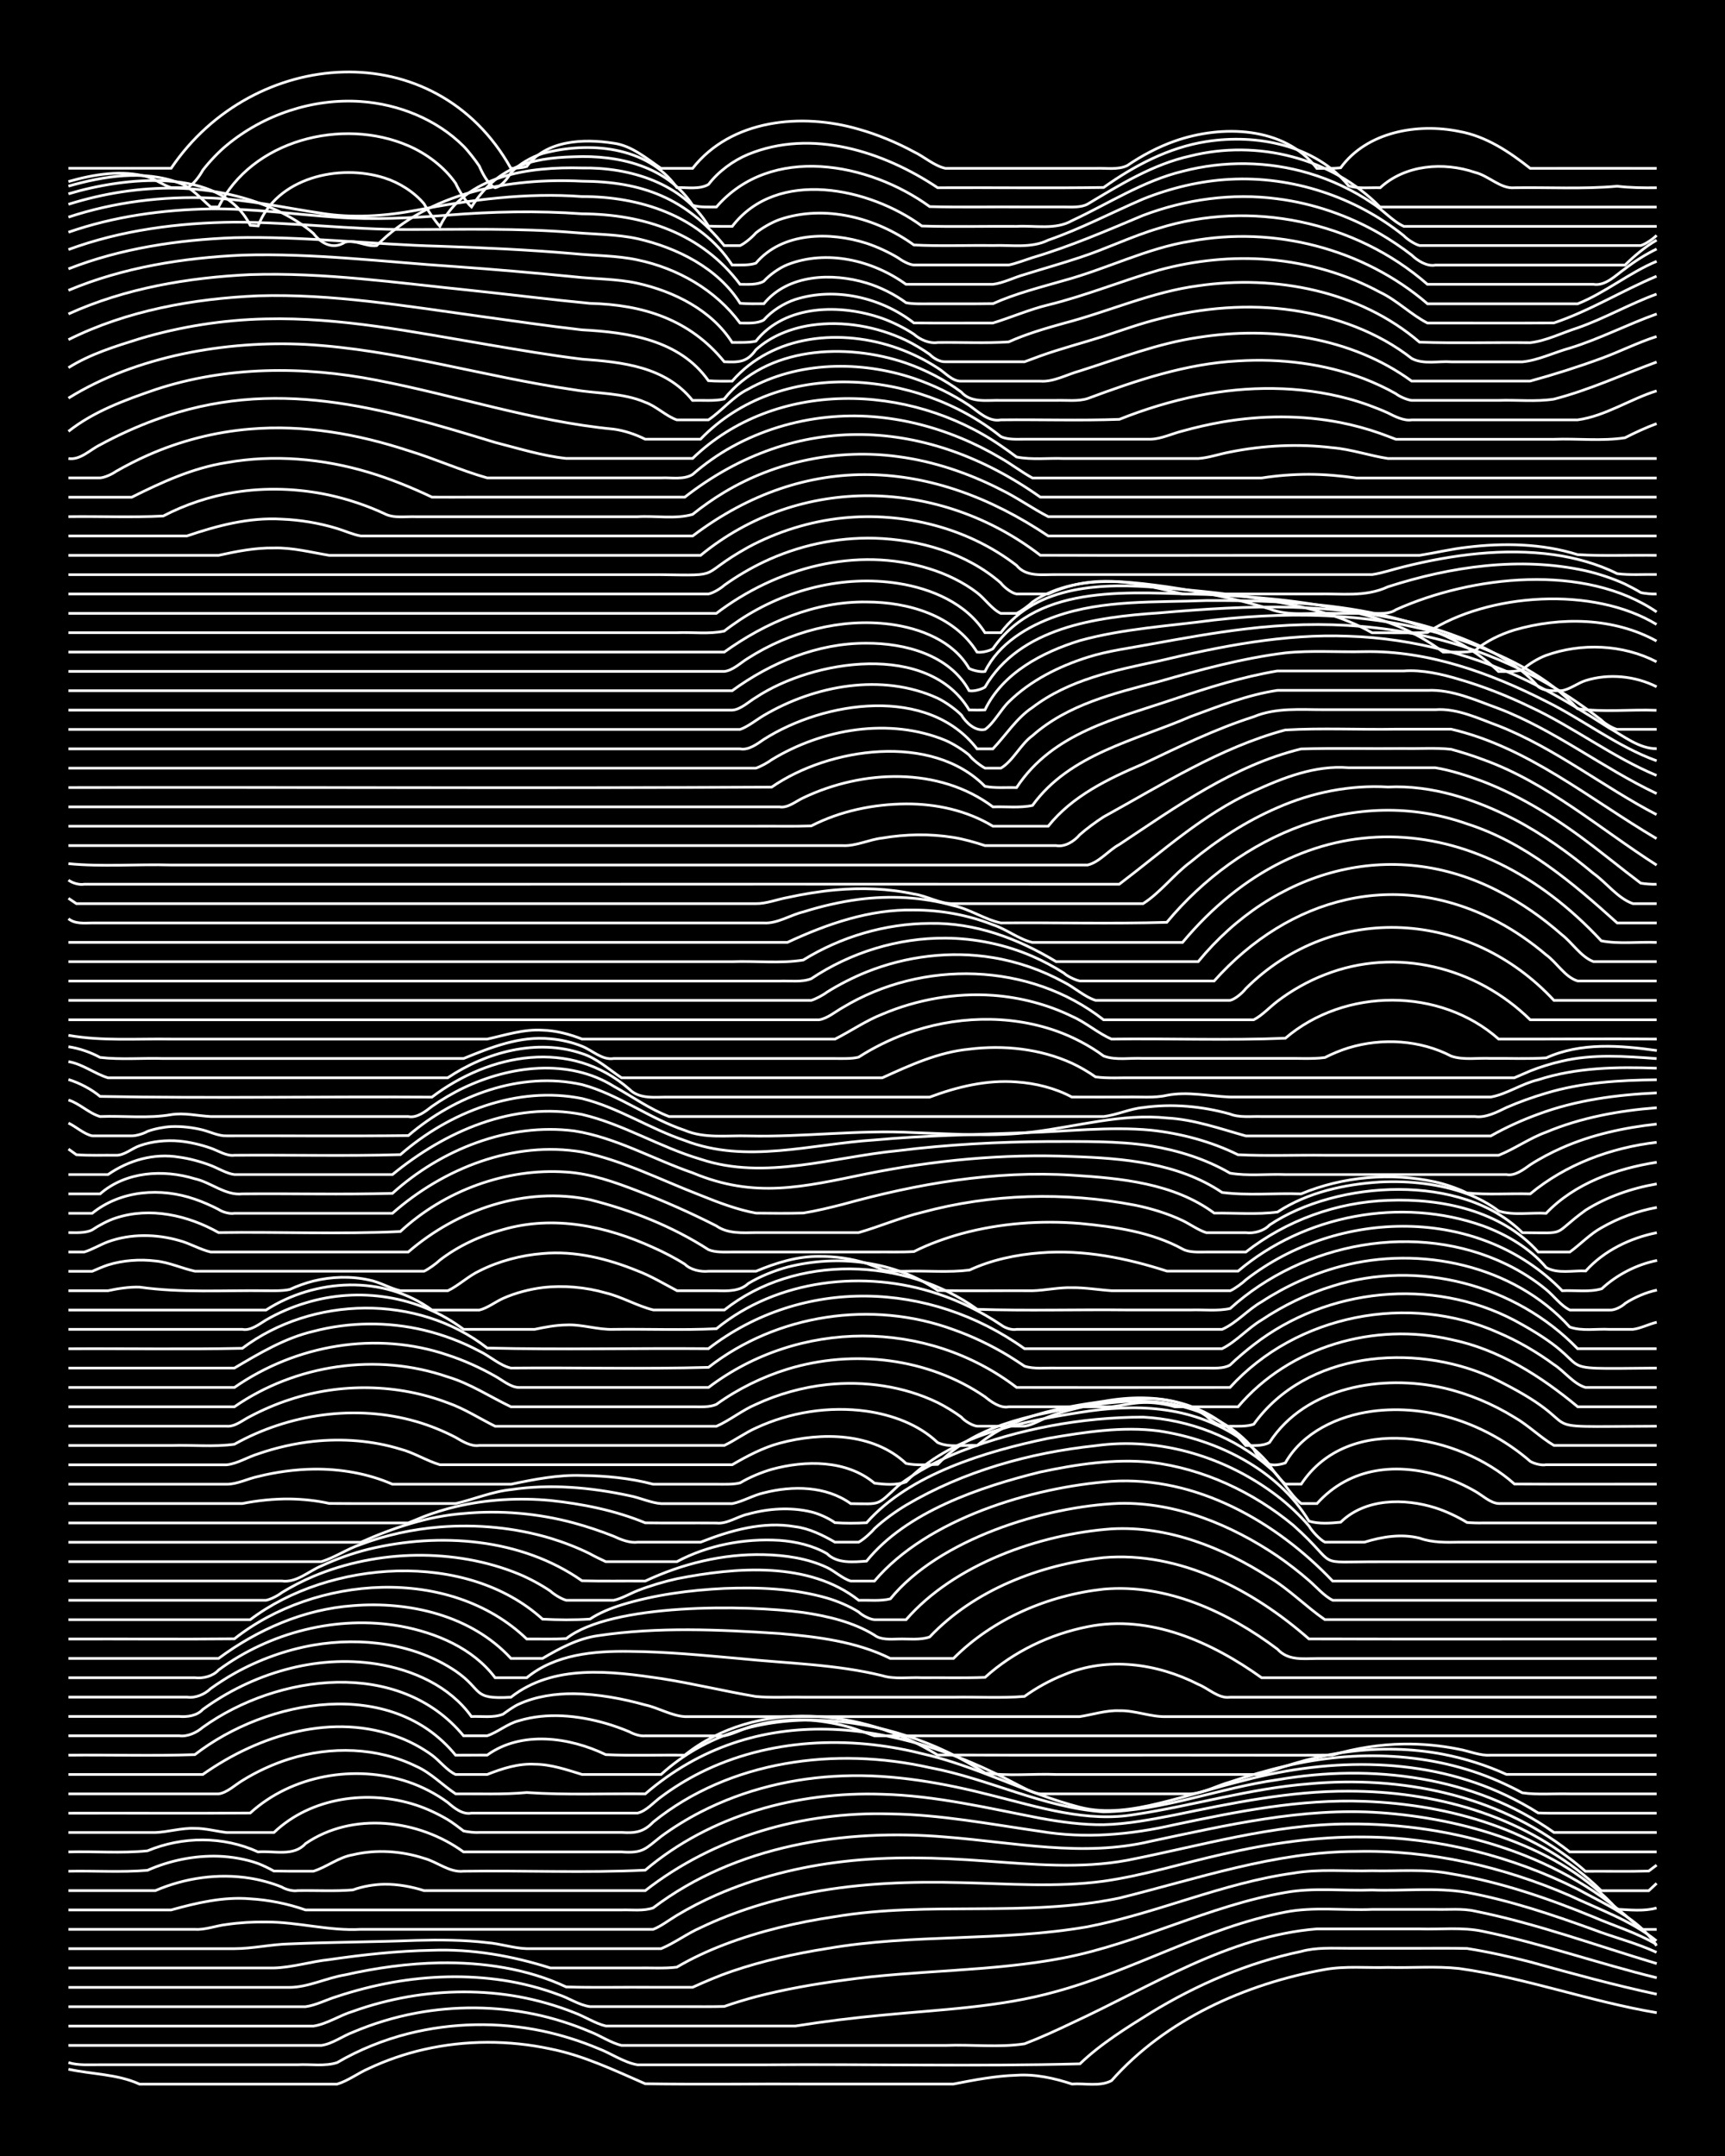 <?xml version="1.0" encoding="UTF-8"?><svg id="a" xmlns="http://www.w3.org/2000/svg" width="1920" height="2400" viewBox="0 0 192 240"><defs><style>.b{fill:none;stroke:#fff;stroke-miterlimit:10;stroke-width:.3px;}.c{stroke-width:0px;}</style></defs><rect class="c" x="0" width="192" height="240"/><path class="b" d="M7.62,230.34c2.61.57,5.44.53,7.91,1.66,6.44,0,12.91,0,19.35,0,.79,0,1.85,0,2.64,0,1.19-.35,2.38-1.25,3.52-1.74,1.93-.91,4.07-1.65,6.16-2.12,4.6-1.05,9.46-1.05,14.07-.06,3.68.73,7.14,2.39,10.55,3.88,6.14.09,12.33,0,18.47.03,5.26,0,10.57,0,15.83,0,2.29-.45,4.7-.91,7.04-.98,2.07-.14,4.2.33,6.16.98,1.41-.11,3.11.32,4.4-.38,6.02-6.81,14.91-10.78,23.74-12.37,2.28-.41,4.73-.16,7.04-.23,2.6.07,5.33-.16,7.91.12,7.45,1.04,14.58,3.68,21.99,4.92"/><path class="b" d="M7.62,229.6c1.08.34,2.4.23,3.52.24,2.01,0,4.14,0,6.16,0,5.26,0,10.57,0,15.83,0,1.41-.08,3.04.21,4.4-.24,2.44-1.43,5.18-2.53,7.91-3.22,4.86-1.23,10.04-1.32,14.95-.29,2.07.44,4.21,1.11,6.16,1.93,1.43.53,2.88,1.57,4.4,1.83,4.67,0,9.4,0,14.07,0,11.71-.1,23.48.2,35.18-.11,2.33-2.24,5.18-4,7.91-5.7,5.14-3.14,10.8-5.57,16.71-6.81,1.68-.47,3.55-.35,5.28-.35,2.61,0,5.31,0,7.91,0,1.71,0,3.56-.02,5.28.02,2.33.37,4.75.91,7.04,1.5,4.65,1.29,9.35,2.58,14.07,3.59"/><path class="b" d="M7.62,227.69c9.37,0,18.77,0,28.14,0,1.21-.16,2.39-1.05,3.52-1.47,2.23-.95,4.65-1.69,7.04-2.13,4.33-.81,8.88-.77,13.19.13,2.07.43,4.21,1.11,6.16,1.94,1.13.43,2.33,1.26,3.52,1.53,5.85,0,11.74,0,17.59,0,6.14,0,12.32,0,18.47,0,2.89-.12,5.94.26,8.79-.18,1.75-.67,3.59-1.51,5.28-2.32,8.78-4.05,17.42-9.68,27.26-10.47,3.79,0,7.64,0,11.43,0,2.31.08,4.76-.22,7.04.27,6.53,1.34,12.87,3.59,19.35,5.17"/><path class="b" d="M7.62,225.54c9.08,0,18.18,0,27.26,0,1.5-.22,2.95-1.21,4.4-1.64,1.96-.71,4.1-1.27,6.16-1.63,4.05-.7,8.27-.73,12.31,0,2.07.38,4.21.99,6.16,1.77,1.13.41,2.34,1.21,3.52,1.49,4.67,0,9.4,0,14.07,0,2.31,0,4.72,0,7.04,0,3.19-.51,6.46-.91,9.67-1.21,6.46-.63,13.06-.86,19.35-2.63,8.69-2.38,16.61-7.12,25.5-8.84,3.15-.62,6.48-.17,9.67-.3,2.31,0,4.73,0,7.04,0,1.41.04,3.01-.13,4.4.19,6.88,1.38,13.52,3.84,20.23,5.84"/><path class="b" d="M7.62,223.38c8.79,0,17.6,0,26.38,0,1.16-.15,2.4-.81,3.52-1.14,1.98-.66,4.11-1.2,6.16-1.57,4.04-.72,8.25-.84,12.31-.23,2.06.31,4.2.86,6.16,1.59,1.13.36,2.33,1.19,3.52,1.34,3.5,0,7.06,0,10.55,0,1.41,0,2.99.02,4.4-.02,1.09-.39,2.4-.78,3.52-1.08,3.15-.82,6.44-1.4,9.67-1.83,8.16-1.17,16.51-.93,24.62-2.5,8.42-1.65,16.15-5.81,24.62-7.27,3.15-.58,6.48-.16,9.67-.28,3.49.13,7.1-.31,10.55.27,4.8.89,9.49,2.47,14.07,4.13,2.29.88,4.81,1.5,7.04,2.54"/><path class="b" d="M7.62,221.23c8.2,0,16.43,0,24.62,0,2.06-.01,4.12-1.06,6.16-1.39,3.44-.78,7.02-1.28,10.55-1.34,4.78-.08,9.71.63,14.07,2.68,3.2.1,6.47.01,9.67.04,1.41,0,2.99,0,4.4,0,1.39-.63,2.95-1.3,4.4-1.79,3.41-1.16,7-1.96,10.55-2.52,9.59-1.67,19.44-.76,29.02-2.43,7.73-1.51,15.03-4.87,22.86-5.96,2.87-.5,5.89-.19,8.79-.27,2.9.07,5.93-.23,8.79.33,5.44.9,10.74,2.71,15.83,4.8,2.31,1.01,4.87,1.76,7.04,3.07"/><path class="b" d="M7.62,219.07c7.61,0,15.25,0,22.86,0,2.03-.05,4.13-.72,6.16-.93,3.77-.55,7.62-.97,11.43-1.04,4.48-.17,8.94.62,13.19,1.97,3.2,0,6.47,0,9.67,0,1.41-.03,2.99.08,4.4-.09,1.64-.97,3.5-1.83,5.28-2.51,3.95-1.51,8.14-2.49,12.31-3.11,10.47-1.76,21.25.1,31.66-2.07,8.69-2.15,17.32-5.17,26.38-5.19,8.15-.19,16.28,1.67,23.74,4.9,3.25,1.54,6.85,2.78,9.67,5.05"/><path class="b" d="M7.62,216.92c6.14,0,12.32,0,18.47,0,2.02,0,4.13-.49,6.16-.53,4.67-.2,9.4-.21,14.07-.39,2.61-.07,5.32-.06,7.91.25,1.43.11,2.97.63,4.4.67,2.9,0,5.89,0,8.79,0,2.01,0,4.14,0,6.16,0,1.48-.61,2.93-1.7,4.4-2.34,3.88-1.86,8.09-3.13,12.31-3.92,5.49-1.04,11.14-1.24,16.71-1.09,5.26.12,10.59.55,15.83-.16,4.45-.63,8.81-2.01,13.19-2.99,5.17-1.2,10.51-1.99,15.83-1.93,8.22.04,16.41,2.12,23.74,5.8,3.11,1.72,6.79,3.23,8.79,6.31"/><path class="b" d="M7.62,214.77c4.67,0,9.4,0,14.07,0,1.14.08,2.4-.42,3.52-.54,1.41-.21,2.98-.3,4.4-.28,3.53-.01,7.02,1.02,10.55.82,10.25,0,20.53,0,30.78,0,.45,0,1.31,0,1.76,0,.86-.33,1.85-1.09,2.64-1.56,1.36-.82,2.94-1.63,4.4-2.27,4.45-1.95,9.25-3.15,14.07-3.71,5.24-.62,10.58-.46,15.83-.07,5.25.37,10.61.89,15.83-.08,8.15-1.6,16.25-4.03,24.62-4.04,11.7-.1,24.03,3.43,32.54,11.74h1.76"/><path class="b" d="M7.62,212.61c3.79,0,7.64,0,11.43,0,2.84-.79,5.82-1.49,8.79-1.24,2.06.12,4.21.55,6.16,1.24,4.67,0,9.4,0,14.07,0,5.26,0,10.57,0,15.83,0,1.71,0,3.56,0,5.28,0,1.11-.04,2.45.15,3.52-.23,9.2-6.96,21.27-8.85,32.54-7.89,7.59.59,15.31,2.28,22.86.47,8.38-1.77,16.88-3.78,25.5-3.18,9.2.63,20.07,3.71,26.38,10.75,1.4.07,3.03.25,4.4-.14"/><path class="b" d="M7.62,210.46c3.2,0,6.47,0,9.67,0,3.29-1.42,7.01-1.95,10.55-1.38,1.13.18,2.46.54,3.52.98.43.27,1.25.49,1.76.4,2.01-.04,4.15.09,6.16-.08,1.06-.39,2.39-.62,3.52-.63,1.44-.02,3.03.27,4.4.71.78,0,1.86,0,2.64,0,7.32,0,14.67,0,21.98,0,7.71-6.01,17.54-8.83,27.26-8.54,5.61.07,11.17,1.15,16.71,1.94,4.98.84,10.06.38,14.95-.74,6.93-1.46,13.99-2.87,21.11-2.6,9.5.36,19.47,3.15,26.38,9.95,1.71,0,3.56,0,5.28,0l.88-.82"/><path class="b" d="M7.62,208.3c2.9-.06,5.9.14,8.79-.1,2.45-1.09,5.23-1.66,7.91-1.57,1.44.05,3.04.32,4.4.81.46.17,1.34.59,1.76.84.44.01,1.32.02,1.76.02.78,0,1.85,0,2.64,0,1.47-.45,2.82-1.57,4.4-1.83,2.58-.62,5.4-.43,7.91.39,1.45.38,2.84,1.61,4.4,1.44,6.72-.1,13.52.21,20.23-.12,7.24-6.15,16.99-8.78,26.38-8.45,5.94.15,11.78,1.55,17.59,2.67,2.29.42,4.71.75,7.04.72,2.64-.06,5.33-.58,7.91-1.08,6.36-1.32,12.82-2.68,19.35-2.65,9.44-.01,19.19,2.62,26.38,8.92,2.31-.02,4.73.04,7.04-.03l.88-.66"/><path class="b" d="M7.62,206.15c2.9-.08,5.91.17,8.79-.12,3.93-1.63,8.43-1.65,12.31.12,1.82-.15,3.96.55,5.28-.92,5.23-3.59,12.6-2.71,17.59.92,5.85,0,11.74,0,17.59,0,2.43.17,2.63-.33,4.4-1.72,1.34-.99,2.92-1.96,4.4-2.72,4.87-2.51,10.36-3.83,15.83-4.02,5.64-.22,11.27.8,16.71,2.2,5.15,1.29,10.47,3.01,15.83,2.09,6.46-.98,12.81-2.9,19.35-3.41,10.15-.94,20.89,1.2,29.02,7.58h9.67"/><path class="b" d="M7.62,203.99c3.2,0,6.47,0,9.67,0,1.42-.05,2.96-.53,4.4-.46,1.12-.02,2.41.33,3.52.46,1.71,0,3.56,0,5.28,0,4.13-3.94,10.52-4.79,15.83-3.05,1.16.38,2.47.99,3.52,1.62.47.28,1.33.92,1.76,1.26.47.11,1.29.2,1.76.16,3.79,0,7.64,0,11.43,0,1.41,0,2.99,0,4.4,0,1.49.1,2.45-.03,3.52-1.16,8.52-6.88,20.3-8.41,30.78-6.05,6.54,1.22,12.67,4.47,19.35,4.92,6.58-.1,12.87-2.66,19.35-3.57,10.51-1.82,21.93-.4,30.78,5.87h11.43"/><path class="b" d="M7.62,201.84c6.73-.02,13.5.03,20.23-.02,4.64-4.23,11.69-5.44,17.59-3.46,1.52.51,3.11,1.33,4.4,2.29.71.61,1.64,1.38,2.64,1.18,6.14,0,12.32,0,18.47,0,.98-.21,1.85-1.25,2.64-1.81,1.33-1,2.91-1.97,4.4-2.71,7.57-3.78,16.5-4.15,24.62-2.1,6.06,1.36,11.6,4.42,17.59,5.97,2.89.74,5.95.25,8.79-.44,3.22-.78,6.46-1.81,9.67-2.6,9.52-2.49,20-2.58,29.02,1.73,1.13.54,2.46,1.26,3.52,1.94.77.04,1.86.03,2.64.03,3.49,0,7.06,0,10.55,0"/><path class="b" d="M7.62,199.69c5.56,0,11.15,0,16.71,0,.94-.12,1.85-1.01,2.64-1.48,1.6-1,3.47-1.86,5.28-2.42,4.57-1.42,9.74-1.3,14.07.83,1.61.7,2.96,2.12,4.4,3.07,2.61-.02,5.31.09,7.91-.15,4.37.3,8.81.1,13.19.15,12.28-10.58,27.97-8.26,41.33-1.07.77.38,1.76.99,2.64,1.07,1.71,0,3.56,0,5.28,0,3.79,0,7.64,0,11.43,0,1.48-.08,2.98-.93,4.4-1.32,1.98-.67,4.11-1.3,6.16-1.77,7.83-1.86,16.32-1.57,23.74,1.68.79.35,1.88.87,2.64,1.29,1.69.25,3.57.07,5.28.12,3.2,0,6.47,0,9.67,0"/><path class="b" d="M7.62,197.53h14.95c6.28-4.42,14.54-6.99,21.98-4.08,1.18.45,2.5,1.17,3.52,1.92.83.6,1.69,1.73,2.64,2.16,1.1,0,2.42,0,3.52,0,1.65-.66,3.48-1.24,5.28-1.14,1.78,0,3.59.62,5.28,1.14,2.9,0,5.89,0,8.79,0,9.92-9.02,25.48-7.01,36.06-.17,2.57.39,5.31.07,7.91.17,4.97,0,9.98,0,14.95,0,2.61,0,5.31,0,7.91,0,3.11-1.15,6.37-2.12,9.67-2.53,3.48-.45,7.1-.38,10.55.28,2.39.46,4.83,1.23,7.04,2.24,5.55,0,11.15,0,16.71,0"/><path class="b" d="M7.62,195.38c4.67-.05,9.4.1,14.07-.06,8.05-6.23,21.86-8.72,29.02.06,1.1,0,2.42,0,3.52-.01,3.82-2.75,9.17-1.99,13.19-.05,2.9.14,5.89.02,8.79.06,7.98-6.37,19.85-5.2,28.14-.02,11.72.04,23.46,0,35.18.02,2.9-.01,5.89.03,8.79-.02,2.54-.75,5.27-1.18,7.91-1.22,2.03-.03,4.17.17,6.16.58,1.11.2,2.38.75,3.52.66,6.14,0,12.32,0,18.47,0"/><path class="b" d="M7.62,193.22c2.9,0,5.89,0,8.79,0,1.1,0,2.41,0,3.52,0,.91.14,1.97-.35,2.64-.94,8.34-5.98,21.87-7.71,29.02.94.8,0,1.85,0,2.64,0,1.17-.39,2.3-1.37,3.52-1.67,3.13-.95,6.57-.6,9.67.29.81.23,1.87.61,2.64.94.48.27,1.22.51,1.76.45,2.9,0,5.89,0,8.79,0,1.15-.23,2.37-.94,3.52-1.19,1.97-.52,4.13-.68,6.16-.54,1.44.11,3.02.4,4.4.81.8.24,1.85.65,2.64.92.45,0,1.31,0,1.76,0,9.08,0,18.18,0,27.26,0,19.34,0,38.7,0,58.04,0"/><path class="b" d="M7.62,191.07c3.2,0,6.47,0,9.67,0,.79,0,1.85,0,2.64,0,.9.08,2-.07,2.64-.78,5.5-4,12.56-6.13,19.35-5.06,4.02.64,8.13,2.46,10.55,5.85,1.11-.05,2.46.17,3.52-.26.46-.33,1.24-.9,1.76-1.12,1.89-.87,4.09-1.18,6.16-1.16,2.65.04,5.37.54,7.91,1.25,1.45.31,2.92,1.21,4.4,1.3,3.79,0,7.64,0,11.43,0,7.61,0,15.25,0,22.86,0,3.2,0,6.47,0,9.67,0,1.41-.22,2.95-.72,4.4-.66,1.75-.05,3.54.73,5.28.66,5.85,0,11.74,0,17.59,0,12.31,0,24.63,0,36.93,0"/><path class="b" d="M7.62,188.92c4.38,0,8.81,0,13.19,0,.92.14,1.99-.31,2.64-.95.76-.55,1.83-1.24,2.64-1.69,2.7-1.52,5.74-2.62,8.79-3.15,5.36-.92,11.25-.19,15.83,2.89,3.14,2.16,1.73,3.17,6.16,2.91,4.73-3.72,11.15-2.9,16.71-2.08,3.52.55,7.04,1.41,10.55,2,1.71.16,3.56.04,5.28.08,5.56,0,11.15,0,16.71,0,2.61-.05,5.32.12,7.91-.09,1.31-.95,2.89-1.82,4.4-2.41,4.83-2.05,10.37-1.27,14.95,1.07,1.11.44,2.26,1.61,3.52,1.43,2.61,0,5.31,0,7.91,0,13.18,0,26.39,0,39.57,0"/><path class="b" d="M7.62,186.76c3.49,0,7.06,0,10.55,0,1.1,0,2.41,0,3.52,0,.91.11,2.01-.16,2.64-.86,5.72-4.21,13.2-6.12,20.23-4.88,3.96.73,8.07,2.44,10.55,5.74h3.52c3.17-2.61,7.48-2.99,11.43-2.93,4.1.03,8.23.44,12.31.8,5.27.54,10.67.63,15.83,1.9,1.36.43,2.99.16,4.4.23,2.31-.02,4.73.05,7.04-.04,3.17-2.87,7.24-4.81,11.43-5.64,6.93-1.4,13.82,1.72,19.35,5.68h43.97"/><path class="b" d="M7.62,184.61h16.71c4.36-3.22,9.5-5.48,14.95-5.87,6.3-.51,13.19,1.09,17.59,5.87,1.1,0,2.41,0,3.52,0,1.89-1.12,3.94-2.22,6.16-2.53,6.67-1,13.52-.68,20.23-.24,4.18.36,8.51.88,12.31,2.77,2.31,0,4.73,0,7.04,0,4.4-4.42,10.55-7.04,16.71-7.71,7.02-.63,13.85,2.55,19.35,6.68,1.17,1.29,2.83,1.05,4.4,1.04,2.01,0,4.14,0,6.16,0,10.55,0,21.11,0,31.66,0"/><path class="b" d="M7.62,182.45c6.14-.02,12.33.04,18.47-.02,8.95-7.08,23.96-8.22,32.54.02,1.41-.02,2.99.05,4.4-.05,5.04-3.95,20-3.77,26.38-2.9,2.71.4,5.55,1.06,7.91,2.51.69.55,1.81.46,2.64.44,1.11-.04,2.46.15,3.52-.23,4.96-5.25,12.27-8.04,19.35-8.83,8.48-.72,16.65,3.59,22.86,9.05,12.89.03,25.8,0,38.69.01"/><path class="b" d="M7.62,180.3h20.23c8.82-6.67,24.04-7.78,32.54-.06,1.71.09,3.57.11,5.28-.01,1.01-.68,2.35-1.22,3.52-1.58,3.68-1.13,7.59-1.64,11.43-1.83,3.81-.15,7.75.01,11.43,1.07,1.16.34,2.49.9,3.52,1.55.36.36,1.24.83,1.76.86,1.1,0,2.42,0,3.52,0,5.39-6.19,14.83-9.52,22.86-10.11,6.26-.36,12.4,2.08,17.59,5.42,2.19,1.3,4.08,3.25,6.16,4.68h36.93"/><path class="b" d="M7.62,178.14c7.32,0,14.67,0,21.99,0,.51-.09,1.36-.54,1.76-.86,1.06-.65,2.37-1.33,3.52-1.81,3.59-1.51,7.54-2.29,11.43-2.34,3.88-.05,7.84.61,11.43,2.09,1.16.48,2.48,1.19,3.52,1.9.37.36,1.25.89,1.76,1.02,1.1,0,2.42,0,3.52,0,.43,0,1.33,0,1.76,0,.84-.17,1.85-.76,2.64-1.07,1.37-.54,2.96-1.01,4.4-1.33,6.55-1.29,14.68-1.97,20.23,2.4,1.1-.03,2.44.11,3.52-.16,5.4-6.63,17.15-10.31,25.5-10.63,6.3-.14,12.43,2.39,17.59,5.87,1.15.79,2.47,1.81,3.52,2.73.77.66,1.7,1.75,2.64,2.19h36.06"/><path class="b" d="M7.62,175.99c7.9,0,15.84,0,23.74,0,1.63.23,2.99-1.09,4.4-1.67,1.65-.77,3.51-1.43,5.28-1.87,7.89-1.9,16.96-1.24,23.74,3.52,2.31.06,4.72.01,7.04.03,4.1-1.93,8.64-3.05,13.19-2.94,2.37.05,4.88.41,7.04,1.43.83.39,1.75,1.25,2.64,1.51.78,0,1.86,0,2.64,0,5.88-6.95,17.53-10.45,26.38-11.1,9.41-.6,18.3,4.45,24.62,11.1h36.06"/><path class="b" d="M7.62,173.84c9.37,0,18.77,0,28.14,0,1.48-.44,2.92-1.44,4.4-1.92,2.79-1.05,5.82-1.7,8.79-1.94,4.12-.33,8.35.07,12.31,1.25,1.45.44,3.04,1.05,4.4,1.73.42.24,1.32.68,1.76.88.43,0,1.33,0,1.76,0,2.01,0,4.14,0,6.16,0,3.46-1.85,7.53-2.61,11.43-2.37,1.79.13,3.72.57,5.28,1.48,1.13,1.13,2.94.93,4.4.83,4.44-5.51,12.67-8.27,19.35-9.92,4.01-.85,8.21-1.5,12.31-1.08,5.8.7,11.34,3.29,15.83,7,5.39,4.8,1.92,4.05,9.67,4.07,10.25,0,20.53,0,30.78,0"/><path class="b" d="M7.62,171.68c10.84,0,21.7,0,32.54,0,3.61-1.61,7.46-2.9,11.43-3.2,4.11-.39,8.33-.02,12.31,1.06,1.44.39,3.02.92,4.4,1.47.74.35,1.8.78,2.64.66,2.31,0,4.73,0,7.04,0,3.33-1.31,6.94-2.35,10.55-1.72,1.53.19,3.08.95,4.4,1.72.77,0,1.86,0,2.64,0,.52-.27,1.39-1.05,1.76-1.51,1.01-.94,2.34-1.9,3.52-2.61,6.39-3.78,13.75-5.84,21.11-6.62,7.15-1,14.53,1.26,20.23,5.62,1.21.93,2.54,2.17,3.52,3.34.3.53,1.2,1.51,1.76,1.78,1.41,0,2.99,0,4.4,0,1.97-.61,4.12-.96,6.16-.44,1.37.5,2.96.47,4.4.44,1.71,0,3.56,0,5.28,0,5.55,0,11.15,0,16.71,0"/><path class="b" d="M7.62,169.53c12.01,0,24.04,0,36.06,0,.44,0,1.32,0,1.76,0,.44-.18,1.32-.54,1.76-.72,1.08-.42,2.39-.82,3.52-1.09,3.43-.81,7.05-1.02,10.55-.69,3.57.38,7.22,1.11,10.55,2.49,2.61.04,5.31,0,7.91.02,1.19.14,2.38-.75,3.52-.99,2.25-.63,4.75-.8,7.04-.25.84.2,1.93.69,2.64,1.2,1.09.08,2.42.07,3.52.01,4.82-5.45,13.29-7.95,20.23-9.4,4.03-.69,8.23-1.35,12.31-.82,6.51.98,13.21,4.28,16.71,10.04,1.07.33,2.42.23,3.52.12,2.74-2.68,7.09-2.69,10.55-1.6,1.16.37,2.48.99,3.52,1.63.44.04,1.32.07,1.76.05,6.44,0,12.91,0,19.35,0"/><path class="b" d="M7.62,167.37c6.44,0,12.91,0,19.35,0,1.69-.34,3.55-.53,5.28-.51,1.42.02,3.01.18,4.4.5,3.49.03,7.06,0,10.55.01,1.1,0,2.42,0,3.52,0,2.02-.46,4.07-1.34,6.16-1.55,4.37-.65,8.89-.25,13.19.68,1.12.21,2.38.8,3.52.88,2.61,0,5.31,0,7.91,0,1.15-.22,2.37-.95,3.52-1.2,3.19-.82,6.91-.78,9.67,1.2,3.42.03,2.83.28,5.28-1.99,2.09-1.63,4.58-2.88,7.04-3.86,6.41-2.47,13.36-3.77,20.23-3.78,5.11.28,10.24,2.22,14.07,5.64,1.33,1.06,2.2,2.95,3.52,3.98h1.76c3.7-4.11,9.01-4.61,14.07-2.96,1.15.38,2.47.98,3.52,1.59.79.43,1.69,1.33,2.64,1.37,5.85,0,11.74,0,17.59,0"/><path class="b" d="M7.62,165.22c5.85,0,11.74,0,17.59,0,1.16.02,2.4-.63,3.52-.86,1.98-.5,4.12-.79,6.16-.82,2.98-.04,6.06.48,8.79,1.68,2.01,0,4.14,0,6.16,0,2.31,0,4.72,0,7.04,0,2.58-.54,5.26-1.07,7.91-.97,2.63.03,5.36.29,7.91.97,2.31,0,4.73,0,7.04,0,.78,0,1.87.05,2.64-.15,1.03-.62,2.36-1.17,3.52-1.51,3.74-1.02,8.32-1.07,11.43,1.54,1.1.15,2.46.26,3.52-.14,4.9-5.1,12.6-6.68,19.35-7.73,6.13-1,12.23-.78,17.59,2.72,1.25.8,2.58,1.97,3.52,3.12.33.59,1.23,1.72,1.76,2.14h1.76c5.24-7.95,17.53-5.57,23.74-.01,5.26.03,10.57,0,15.83.01"/><path class="b" d="M7.62,163.06c5.85,0,11.74,0,17.59,0,1.18-.11,2.39-.88,3.52-1.22,1.95-.68,4.1-1.17,6.16-1.39,3.22-.34,6.58-.09,9.67.86,1.48.38,2.94,1.31,4.4,1.74,1.1,0,2.42,0,3.52,0,8.2,0,16.43,0,24.62,0,1.41,0,2.99,0,4.4,0,1.63-.95,3.44-1.91,5.28-2.4,4.64-1.25,10.38-1.2,14.07,2.26,1.09.23,2.42.14,3.52.1,4.03-4.27,10.26-5.49,15.83-6.41,3.76-.54,7.7-1.07,11.43-.02,2.98.77,5.94,2.33,7.91,4.74.82,1.53,1.77,2.12,3.52,1.53,1.95-3.43,5.89-5.24,9.67-5.75,6.3-.84,12.83,1.44,17.59,5.57.41.26,1.27.48,1.76.38,1.1,0,2.42,0,3.52,0,2.9,0,5.89,0,8.79,0"/><path class="b" d="M7.62,160.91c3.79,0,7.64,0,11.43,0,2.31-.08,4.75.18,7.04-.14,6.07-3.39,13.51-4.47,20.23-2.53,1.47.42,3.05,1.06,4.4,1.77.74.44,1.74,1.05,2.64.89,7.9,0,15.84,0,23.74,0,1.1,0,2.42,0,3.52,0,1.14-.54,2.36-1.43,3.52-1.94,3.8-1.77,8.16-2.45,12.31-1.87,2.85.41,5.8,1.47,7.91,3.49,1.31.61,2.99.23,4.4.33,3.9-3.29,9.16-4.23,14.07-4.92,6.03-1.09,11.8.03,15.83,4.92.81,0,1.9.09,2.64-.34,4.02-6.21,12.56-7.61,19.35-6.07,2.77.63,5.5,1.78,7.91,3.27,1.51.86,2.91,2.25,4.4,3.13h11.43"/><path class="b" d="M7.62,158.76c5.85,0,11.74,0,17.59,0,.94.1,1.85-.71,2.64-1.09,1.36-.72,2.93-1.4,4.4-1.87,5.67-1.87,12-1.77,17.59.36,1.82.63,3.56,1.76,5.28,2.61.79,0,1.85,0,2.64,0,7.32,0,14.67,0,21.98,0,1.48-.65,2.9-1.81,4.4-2.44,2.47-1.15,5.21-1.91,7.91-2.2,4.16-.44,8.53.17,12.31,2,.83.41,1.91,1.07,2.64,1.62.31.4,1.24.96,1.76,1.01,1.71,0,3.57,0,5.28,0,.85-.12,1.85-.73,2.64-1.03,1.37-.53,2.96-.95,4.4-1.24,4.35-.95,9.33-1.6,13.19,1.14.61.63,1.72,1.32,2.64,1.13.78,0,1.89.06,2.64-.22,5.82-8.1,17.77-9.1,26.38-5.25,12.55,6.07,2.36,5.53,18.47,5.47"/><path class="b" d="M7.62,156.6h18.47c6.84-4.73,15.87-6.05,23.74-3.33,2.48.73,4.73,2.23,7.04,3.33,1.41,0,2.99,0,4.4,0,3.79,0,7.64,0,11.43,0,1.41,0,2.99,0,4.4,0,.8,0,1.89.08,2.64-.27,2.37-1.71,5.12-3.06,7.91-3.92,7.29-2.24,15.66-1.27,21.99,3.08.68.56,1.7,1.3,2.64,1.11,1.41,0,2.99,0,4.4,0,2.31,0,4.73,0,7.04,0,1.1-.13,2.4-.45,3.52-.47,1.12-.04,2.45.14,3.52.47,2.31,0,4.73,0,7.04,0,5.71-6.74,15.22-9.46,23.74-7.48,5.31,1.09,9.96,4.07,14.07,7.48h8.79"/><path class="b" d="M7.62,154.45h18.47c6.85-4.76,15.79-6.32,23.74-3.61,1.79.58,3.65,1.42,5.28,2.35.78.42,1.71,1.24,2.64,1.26,7.02,0,14.08,0,21.11,0,10.03-7.61,24.28-7.67,34.3,0,7.9.02,15.84,0,23.74,0,7.4-8.13,19.91-10.57,29.9-6.09,2.14.91,4.29,2.16,6.16,3.54,1.15.73,2.18,2.16,3.52,2.55,2.61,0,5.31,0,7.91,0"/><path class="b" d="M7.62,152.29c6.14,0,12.32,0,18.47,0,2.76-1.63,5.62-3.35,8.79-4.09,3.99-1.05,8.3-1.09,12.31-.13,2.1.5,4.25,1.31,6.16,2.33,1.14.53,2.28,1.61,3.52,1.89,7.32-.07,14.68.13,21.99-.08,7.61-5.93,18.21-7.52,27.26-4.2,2.11.74,4.25,1.77,6.16,2.93.45.27,1.32.85,1.76,1.14,1.07.35,2.41.17,3.52.21,4.38,0,8.81,0,13.19,0,1.1,0,2.42,0,3.52,0,.81,0,1.91.09,2.64-.34.74-.72,1.82-1.63,2.64-2.26,8.16-6.34,19.84-7.54,29.02-2.71,10.52,5.66,2.33,5.43,15.83,5.31"/><path class="b" d="M7.62,150.14c6.44-.04,12.91.08,19.35-.05,7.79-5.85,19.52-6.08,27.26-.03,8.19.2,16.43,0,24.62.07,10.46-8.05,24.6-7.56,35.18,0,7.32,0,14.67,0,21.99,0,1.57-.77,2.89-2.3,4.4-3.19,2.41-1.61,5.14-2.94,7.91-3.78,9.49-3.02,20.35-.17,27.26,6.97h8.79"/><path class="b" d="M7.62,147.98c6.44,0,12.91,0,19.35,0,.93.19,1.89-.59,2.64-1.04,1.33-.78,2.92-1.46,4.4-1.9,5.93-1.83,12.61-.8,17.59,2.94,2.61,0,5.31,0,7.91,0,1.09-.24,2.4-.48,3.52-.49,1.74-.09,3.54.56,5.28.49,3.79-.05,7.65.11,11.43-.07,6.76-5.52,16.47-6.62,24.62-3.89,2.45.81,4.89,2.01,7.04,3.45.45.35,1.19.62,1.76.51.79,0,1.85,0,2.64,0,6.73,0,13.5,0,20.23,0,1.58-.69,2.89-2.22,4.4-3.07,2.68-1.75,5.7-3.12,8.79-3.94,8.84-2.37,19.25-.15,25.5,6.75,1.35.49,2.99.18,4.4.26.78,0,1.86,0,2.64,0,.83-.1,1.83-.61,2.64-.79"/><path class="b" d="M7.62,145.83h21.99c5.47-3.52,13.11-3.93,18.47,0,1.71,0,3.56,0,5.28,0,.87-.2,1.83-.94,2.64-1.3,1.34-.6,2.94-1.02,4.4-1.2,2.32-.27,4.79-.05,7.04.6,1.78.43,3.51,1.46,5.28,1.89,2.61,0,5.31,0,7.91,0,7.92-6.27,20.08-5.89,28.14-.07,5.55.18,11.16.01,16.71.07,2.31,0,4.72,0,7.04,0,1.41-.05,3.01.15,4.4-.16,8.16-7.37,20.76-9.77,30.78-4.91,1.51.73,3.11,1.73,4.4,2.81.81.65,1.67,1.83,2.64,2.27,1.41,0,2.99,0,4.4,0,.57.05,1.36-.37,1.76-.75,1.01-.66,2.33-1.23,3.52-1.47"/><path class="b" d="M7.62,143.68c1.41,0,2.99,0,4.4,0,1.09-.24,2.4-.44,3.52-.4,4.64.66,9.39.34,14.07.4.79,0,1.86.04,2.64-.14.76-.36,1.82-.74,2.64-.94,1.98-.49,4.17-.56,6.16-.12,1.17.21,2.37.95,3.52,1.2,1.71,0,3.56,0,5.28,0,1.18-.56,2.32-1.66,3.52-2.21,2.15-1.09,4.63-1.74,7.04-1.93,3.61-.33,7.24.58,10.55,1.93,1.48.56,3,1.47,4.4,2.21,1.41,0,2.99,0,4.4,0,1.18.04,2.6.08,3.52-.8,1.31-.8,2.92-1.44,4.4-1.84,5.58-1.42,11.92-.68,16.71,2.62,3.49.06,7.06,0,10.55.02,1.42-.04,2.97-.39,4.4-.34,1.42-.02,2.98.25,4.4.34,1.71,0,3.56,0,5.28,0,1.71,0,3.56,0,5.28,0,.78,0,1.85,0,2.64,0,.5-.22,1.37-.86,1.76-1.24,10.21-7.92,25.91-8.31,35.18,1.24,1.41-.07,3.03.19,4.4-.22,1.68-1.56,3.91-2.71,6.16-3.15"/><path class="b" d="M7.62,141.52c.8,0,1.85,0,2.64,0,.46-.2,1.28-.56,1.76-.71,1.66-.52,3.55-.65,5.28-.44,1.48.13,2.97.83,4.4,1.14,4.08,0,8.23,0,12.31,0,2.9,0,5.89,0,8.79,0,1.41,0,2.99,0,4.4,0,.5-.23,1.37-.86,1.76-1.24,2.05-1.58,4.54-2.73,7.04-3.4,5.65-1.63,11.48-.39,16.71,2,1.14.5,2.47,1.19,3.52,1.86.65.64,1.76.87,2.64.78,1.71,0,3.56,0,5.28,0,2.21-.93,4.61-1.68,7.04-1.65,1.74-.02,3.62.25,5.28.78.44.15,1.34.5,1.76.71.76.21,1.85.16,2.64.16,2.31-.07,4.75.16,7.04-.13,2.45-1.14,5.23-1.72,7.91-1.92,4.77-.38,9.56.58,14.07,2.04,2.61,0,5.31,0,7.91,0,7.38-6.26,18.13-8.29,27.26-5.04,2.62.96,5.23,2.48,7.04,4.64,1.27.73,2.99.31,4.4.38,2.02-2.26,4.97-3.68,7.91-4.26"/><path class="b" d="M7.62,139.37c.45,0,1.32,0,1.76,0,.83-.25,1.83-.84,2.64-1.14,2.51-.91,5.37-.87,7.91-.14,1.15.29,2.37,1.02,3.52,1.28,7.32,0,14.67,0,21.99,0,5.49-4.74,13.01-7.32,20.23-5.82,4.61,1.16,9.19,2.98,13.19,5.56.76.33,1.83.26,2.64.26,1.41,0,2.99,0,4.4,0,3.79,0,7.64,0,11.43,0,1.41-.02,2.99.04,4.4-.05,1.64-.83,3.51-1.5,5.28-1.99,4.27-1.16,8.79-1.5,13.19-1.14,3.89.37,7.96.95,11.43,2.85.72.41,1.84.33,2.64.33,1.41,0,2.99,0,4.4,0,4.52-3.52,10.1-5.55,15.83-5.75,5.97-.24,12.58,1.14,16.71,5.75h3.52c1.13-.81,2.28-2.03,3.52-2.7,1.87-1.08,4.03-1.88,6.16-2.26"/><path class="b" d="M7.62,137.21c.81,0,1.89.08,2.64-.3.74-.5,1.79-1.06,2.64-1.33,3.81-1.25,8.02-.3,11.43,1.63,6.72-.1,13.52.2,20.23-.12,4.91-4.55,11.77-7.09,18.47-6.62,2.72.17,5.39,1.12,7.91,2.09,2.97,1.13,5.96,2.46,8.79,3.9,1.28.9,2.92.77,4.4.75,1.71,0,3.56,0,5.28,0,2.01,0,4.14,0,6.16,0,2.33-.67,4.67-1.68,7.04-2.25,7.71-2.09,15.91-2.31,23.74-.8,1.77.36,3.64.93,5.28,1.71.79.38,1.79,1.09,2.64,1.35,1.41,0,2.99,0,4.4,0,.89.11,2.01-.18,2.64-.86,7.49-5.01,21.45-5.82,28.14.86,5.26.03,3.12.34,7.04-2.51,2.37-1.49,5.16-2.45,7.91-2.92"/><path class="b" d="M7.62,135.06h2.64c3.2-2.58,7.64-2.89,11.43-1.57.81.27,1.88.74,2.64,1.14.42.29,1.25.53,1.76.43,5.85,0,11.74,0,17.59,0,5.69-5.01,13.48-8.11,21.11-6.82,4.58.95,8.85,3.15,13.19,4.82,1.96.79,4.07,1.6,6.16,1.98,1.71.02,3.56.04,5.28-.01,1.43-.23,3-.61,4.4-.97,8.28-2.29,16.88-3.79,25.5-3.24,5.44.34,11.31.88,15.83,4.22,2.31-.03,4.75.18,7.04-.12,3.36-2.2,7.47-3.1,11.43-3.34,3.24-.16,6.61.19,9.67,1.31,1.18.44,2.52,1.14,3.52,1.92,1.65.51,3.57.15,5.28.25,3.19-3.35,7.83-4.98,12.31-5.68"/><path class="b" d="M7.62,132.9h3.52c2.87-2.5,7.03-2.76,10.55-1.68,1.78.39,3.39,1.88,5.28,1.68,5.55-.05,11.16.09,16.71-.06,5.41-4.88,12.9-7.88,20.23-6.95,4.62.72,8.81,3.16,13.19,4.67,6.97,2.91,12.31,1.55,19.35.11,7.51-1.51,15.21-2.25,22.86-1.93,5.73.19,11.82.71,16.71,4,2.87.37,5.9.06,8.79.16,4.68-1.95,10-2.4,14.95-1.33,1.14.26,2.47.71,3.52,1.23,2.3.22,4.73.04,7.04.1,3.98-3.3,8.97-5.14,14.07-5.74"/><path class="b" d="M7.62,130.75c1.41,0,2.99,0,4.4,0,2.32-1.6,5.1-2.4,7.91-1.94,1.13.15,2.45.51,3.52.92.79.3,1.78.91,2.64,1.02,5.85,0,11.74,0,17.59,0,5.82-4.78,13.45-8.19,21.11-6.69,4.57,1.07,8.69,3.66,13.19,4.98,7.2,2.4,14.72-.26,21.99-.95,5.53-.69,11.14-.98,16.71-1.02,3.79.01,7.68-.09,11.43.49,3.04.51,6.12,1.47,8.79,3.03,1.98.35,4.15.08,6.16.16,8.2,0,16.43,0,24.62,0,.93.19,1.93-.58,2.64-1.09,1.04-.68,2.38-1.38,3.52-1.88,3.31-1.47,6.96-2.26,10.55-2.65"/><path class="b" d="M7.62,127.91l.88.63c1.41.11,2.99.04,4.4.06.92.04,1.81-.78,2.64-1.06,1.35-.49,2.97-.65,4.4-.52,1.13.1,2.45.41,3.52.79.79.27,1.76.91,2.64.79,6.14-.05,12.33.11,18.47-.07,5.42-4.74,13.01-7.7,20.23-6.24,3.99.98,7.54,3.37,11.43,4.67,6.8,2.64,14.11.38,21.11-.06,5.54-.51,11.15-.59,16.71-.81,4.67-.12,9.41-.72,14.07-.28,3.32.36,6.67,1.25,9.67,2.73,3.19.16,6.48.02,9.67.06,6.44,0,12.91,0,19.35,0,1.77-.7,3.47-1.92,5.28-2.57,3.89-1.63,8.13-2.4,12.31-2.72"/><path class="b" d="M7.62,125.02c.82.38,1.73,1.23,2.64,1.42,1.41,0,2.99,0,4.4,0,.49.01,1.34-.25,1.76-.5.76-.28,1.83-.49,2.64-.53,1.12-.05,2.44.1,3.52.38.79.2,1.8.69,2.64.65,6.73-.02,13.5.05,20.23-.03,5.21-4.46,12.49-7.21,19.35-5.67,4.03,1.08,7.48,3.77,11.43,5.09,2.21.93,4.71.55,7.04.62,6.15.15,12.31-.71,18.47-.37,4.38.14,8.83.49,13.19-.07,4.96-.61,9.92-2.08,14.95-1.56,3.01.16,5.93,1.2,8.79,2,7.32,0,14.67,0,21.98,0,1.71,0,3.57,0,5.28,0,1.64-.93,3.51-1.78,5.28-2.42,4.2-1.57,8.73-2.17,13.19-2.37"/><path class="b" d="M7.62,122.45c1.23.38,2.29,1.49,3.52,1.84,2.6-.1,5.34.24,7.91-.21,1.43-.24,2.98.14,4.4.21,1.72,0,3.56,0,5.28,0,5.56,0,11.15,0,16.71,0,.97.2,1.93-.58,2.64-1.13,1.05-.74,2.36-1.51,3.52-2.06,5.14-2.46,11.67-3.31,16.71-.18,2.01,1.11,4.01,2.55,6.16,3.37,3.49,0,7.06,0,10.55,0,7.9,0,15.84,0,23.74,0,4.67,0,9.4,0,14.07,0,1.44-.16,2.94-.87,4.4-1,3.2-.46,6.56-.15,9.67.72,1.05.43,2.41.24,3.52.28,2.01,0,4.14,0,6.16,0,5.85,0,11.74,0,17.59,0,1.2.17,2.47-.5,3.52-1.01,1.37-.6,2.96-1.17,4.4-1.59,3.97-1.2,8.19-1.45,12.31-1.49"/><path class="b" d="M7.62,120.17c1.21.37,2.55,1.07,3.52,1.88,12.29.23,24.63,0,36.93.08,6.47-4.9,15.47-6.57,21.98-.88,1.16,1.16,2.91.85,4.4.88,1.71,0,3.56,0,5.28,0,5.26,0,10.57,0,15.83,0,2.61,0,5.31,0,7.91,0,3.07-1.15,6.38-1.95,9.67-1.69,2.1.14,4.3.68,6.16,1.68,2.01.01,4.14,0,6.16,0,1.41-.04,3.01.13,4.4-.19,2.32-.46,4.73.1,7.04.19,3.49,0,7.06,0,10.55,0,6.14,0,12.32,0,18.47,0,1.78-.31,3.44-1.49,5.28-1.92,4.24-1.38,8.78-1.45,13.19-1.29"/><path class="b" d="M7.62,118.18c1.55.25,2.93,1.35,4.4,1.8,4.08,0,8.23,0,12.31,0,8.49,0,17.01,0,25.5,0,4.29-2.87,9.94-4.41,14.95-2.7,1.63.5,3.01,1.78,4.4,2.7,9.67,0,19.36,0,29.02,0,3.08-1.4,6.25-2.86,9.67-3.19,3.84-.48,7.89-.05,11.43,1.56.83.38,1.9,1,2.64,1.53,1.4.19,2.99.07,4.4.1,13.48,0,26.97,0,40.45,0,.42,0,1.33,0,1.76,0,.42-.19,1.34-.57,1.76-.76,1.06-.43,2.39-.84,3.52-1.09,3.44-.82,7.06-.55,10.55-.29"/><path class="b" d="M7.62,116.52c1.17.17,2.49.62,3.52,1.19,2.29.27,4.73.05,7.04.12,5.56,0,11.15,0,16.71,0,5.56,0,11.15,0,16.71,0,3.07-1.25,6.27-2.54,9.67-2.19,1.14.09,2.46.39,3.52.83,1.12.44,2.23,1.57,3.52,1.36,8.2,0,16.43,0,24.62,0,.79,0,1.87.05,2.64-.15,1.61-1.04,3.48-1.96,5.28-2.62,5.32-1.94,11.34-2.19,16.71-.3,1.84.65,3.72,1.63,5.28,2.79,1.34.51,2.99.19,4.4.27,2.31,0,4.73,0,7.04,0,2.9,0,5.89,0,8.79,0,1.41-.03,3,.09,4.4-.1.74-.39,1.84-.84,2.64-1.08,3.73-1.13,7.96-.88,11.43.93,1.35.46,2.99.17,4.4.25,2.01-.03,4.15.08,6.16-.06,3.86-1.75,8.23-1.39,12.31-.82"/><path class="b" d="M7.62,115.25c3.75.66,7.63.36,11.43.42,5.56,0,11.15,0,16.71,0,6.14,0,12.32,0,18.47,0,2-.44,4.08-1.13,6.16-.99,1.47.03,3.04.45,4.4.99,1.71,0,3.56,0,5.28,0,6.44,0,12.91,0,19.35,0,1.1,0,2.42,0,3.52,0,1.73-.87,3.46-2.07,5.28-2.78,3.85-1.63,8.14-2.39,12.31-2.09,3.02.22,6.07,1.01,8.79,2.34,1.51.65,2.9,1.89,4.4,2.53,6.43-.09,12.93.17,19.35-.1,6.6-5.64,17.22-5.68,23.74.1,5.85.02,11.74-.06,17.59,0"/><path class="b" d="M7.62,113.52c21.69,0,43.39,0,65.08,0,4.08,0,8.23,0,12.31,0,2.01,0,4.14,0,6.16,0,.91-.13,1.86-.94,2.64-1.37,8.86-5.35,20.79-5.07,29.02,1.37h16.71c.91-.45,1.84-1.46,2.64-2.06,1.57-1.2,3.43-2.25,5.28-2.96,7.93-3.12,16.86-.87,22.86,5.02h14.07"/><path class="b" d="M7.62,111.36c26.97,0,53.94,0,80.91,0,.44,0,1.32,0,1.76,0,.49-.14,1.36-.61,1.76-.92,1.34-.84,2.93-1.65,4.4-2.24,4.42-1.77,9.36-2.38,14.07-1.6,2.74.45,5.48,1.4,7.91,2.74,1.14.56,2.29,1.64,3.52,2.02.42,0,1.33,0,1.76,0,2.9,0,5.89,0,8.79,0,1.41,0,2.99,0,4.4,0,.58-.12,1.41-.85,1.76-1.31,9.86-9.81,25.01-8.72,34.3,1.31h11.43"/><path class="b" d="M7.62,109.21c24.62,0,49.25,0,73.87,0,1.71,0,3.56,0,5.28,0,1.11-.05,2.46.16,3.52-.26,4.38-2.93,9.68-4.56,14.95-4.52,3.29.02,6.65.71,9.67,2.02,1.15.5,2.47,1.2,3.52,1.88.33.33,1.29.79,1.76.87,4.97,0,9.98,0,14.95,0,8.35-9.34,20.31-12.6,31.66-6.54,1.84.98,3.7,2.27,5.28,3.62,1.17.83,2.11,2.5,3.52,2.92,2.9,0,5.89,0,8.79,0"/><path class="b" d="M7.62,107.05c24.62,0,49.25,0,73.87,0,2.6-.1,5.35.23,7.91-.18,4.19-2.59,9.14-4.06,14.07-4.08,5.05-.11,9.8,1.67,14.07,4.25,5.26,0,10.57,0,15.83,0,8.34-10.14,21.47-14.03,33.42-7.83,2.51,1.27,4.93,2.97,7.04,4.83,1.15.88,2.14,2.48,3.52,3,2.31,0,4.73,0,7.04,0"/><path class="b" d="M7.62,104.9c24.33,0,48.66,0,72.99,0,2.31,0,4.72,0,7.04,0,4.41-2.05,9.14-3.7,14.07-3.6,2.97,0,6.02.55,8.79,1.64,1.48.47,2.89,1.62,4.4,1.97,5.55,0,11.15,0,16.71,0,13.45-16.1,32.73-15.17,46.61-.18,1.97.39,4.15.09,6.16.18"/><path class="b" d="M7.62,102.27c.73.6,1.77.48,2.64.47,1.11,0,2.41,0,3.52,0,3.79,0,7.64,0,11.43,0,10.55,0,21.11,0,31.66,0,9.37,0,18.77,0,28.14,0,1.49.1,2.97-.89,4.4-1.23,1.97-.62,4.11-1.12,6.16-1.39,3.5-.45,7.15-.27,10.55.69,1.8.38,3.52,1.56,5.28,1.93,6.14-.06,12.33.11,18.47-.07,8.12-9.75,20.98-15.35,33.42-10.96,6.48,2.07,11.75,6.56,16.71,11.03h4.4"/><path class="b" d="M7.62,100l.88.59c17,0,34.01,0,51.01,0,8.2,0,16.43,0,24.62,0,1.13.02,2.41-.48,3.52-.68,1.69-.37,3.55-.68,5.28-.84,2.91-.27,5.94-.17,8.79.45,1.45.2,2.93,1.12,4.4,1.07,7.02,0,14.08,0,21.11,0,1.92-1.22,3.44-3.27,5.28-4.63,2.91-2.42,6.19-4.55,9.67-6.05,3.86-1.7,8.09-2.55,12.31-2.3,4.9-.24,9.75,1.38,14.07,3.6,3.12,1.63,6.09,3.75,8.79,6.01,1.44,1.02,2.71,2.78,4.4,3.37.78,0,1.86,0,2.64,0"/><path class="b" d="M7.62,97.97c.44.34,1.22.56,1.76.46,1.11,0,2.41,0,3.52,0,3.2,0,6.47,0,9.67,0,8.78,0,17.6,0,26.38,0,25.21,0,50.42-.02,75.63,0,4.81-3.65,9.38-7.84,14.95-10.35,3.3-1.51,6.86-2.92,10.55-2.62,3.2,0,6.47,0,9.67,0,1.76.29,3.61.9,5.28,1.52,4.45,1.71,8.55,4.34,12.31,7.23,1.11.85,2.42,1.89,3.52,2.75.42.33,1.33,1.02,1.76,1.35.42.08,1.33.15,1.76.12"/><path class="b" d="M7.62,96.14c3.76.37,7.65.04,11.43.15,6.73,0,13.5,0,20.23,0,19.05,0,38.11,0,57.16,0,5.55,0,11.15,0,16.71,0,2.61,0,5.31,0,7.91,0,1.31-.31,2.35-1.66,3.52-2.28,6.34-4.21,12.72-8.8,20.23-10.64,3.79-.11,7.64-.01,11.43-.05,1.71.04,3.57-.1,5.28.09,1.11.3,2.44.72,3.52,1.13,7.19,2.57,13,7.71,19.35,11.76"/><path class="b" d="M7.62,94.13c28.72,0,57.46,0,86.18,0,1.45.08,2.96-.68,4.4-.84,2.58-.44,5.33-.49,7.91-.07,1.13.18,2.44.55,3.52.91,2.61,0,5.31,0,7.91,0,.98.19,2.04-.49,2.64-1.21.73-.65,1.82-1.45,2.64-1.98,6.53-3.59,12.96-7.72,20.23-9.68,4.07-.24,8.23-.02,12.31-.09,2.01,0,4.15,0,6.16,0,8.57,1.99,15.44,7.81,22.86,12.18"/><path class="b" d="M7.62,91.97c25.5,0,51.01,0,76.51,0,2.01-.02,4.15.04,6.16-.03,3.23-1.66,6.94-2.43,10.55-2.45,3.35-.02,6.79.73,9.67,2.48,2.01,0,4.14,0,6.16,0,2.69-3.37,6.68-5.28,10.55-6.93,4.01-1.91,8.07-3.9,12.31-5.25,2.5-1.05,5.27-.78,7.91-.79,4.08,0,8.23,0,12.31,0,2.44-.18,4.8.98,7.04,1.8,6.29,2.47,11.63,6.78,17.59,9.88"/><path class="b" d="M7.62,89.82c20.22,0,40.46,0,60.68,0,4.38,0,8.81,0,13.19,0,1.71,0,3.57,0,5.28,0,.92.16,1.85-.65,2.64-1.01,6.58-3.14,15.08-3.5,21.11,1.01,1.41-.05,3.01.14,4.4-.16,4.13-5.73,11.45-7.22,17.59-9.89,3.13-1.15,6.36-2.43,9.67-2.92,5.56,0,11.15,0,16.71,0,2.73-.13,5.39,1.11,7.91,2.02,6.25,2.39,11.58,6.62,17.59,9.47"/><path class="b" d="M7.62,87.67c26.08-.05,52.18.09,78.27-.05,6.41-4.43,17.83-6.08,23.74-.09,1.09.23,2.41.11,3.52.14,4.05-6.14,11.08-7.66,17.59-9.87,3.72-1.25,7.55-2.46,11.43-3.11,4.67,0,9.4,0,14.07,0,2.07-.15,4.19.34,6.16.93,2.69.78,5.39,1.85,7.91,3.07,4.83,2.24,9.15,5.58,14.07,7.63"/><path class="b" d="M7.62,85.51c19.64,0,39.28,0,58.92,0,4.08,0,8.23,0,12.31,0,1.1,0,2.42,0,3.52,0,.43,0,1.33,0,1.76,0,.48-.15,1.36-.63,1.76-.94,5.67-3.45,13.1-4.73,19.35-2.15.85.37,1.93,1.04,2.64,1.64.31.45,1.28,1.2,1.76,1.45h1.76c1.36-.8,2.19-2.66,3.52-3.62,3.93-3.48,9.13-4.72,14.07-6.02,4.61-1.32,9.3-2.6,14.07-3.19,2.89-.3,5.89-.07,8.79-.14,7.07-.14,14,2.36,20.23,5.53,4.16,2.06,7.93,5.04,12.31,6.62"/><path class="b" d="M7.62,83.36c19.34,0,38.7,0,58.04,0,4.08,0,8.23,0,12.31,0,1.41,0,2.99,0,4.4,0,.93.19,1.92-.55,2.64-1.05,6.75-4.29,18.27-6.04,23.74,1.05h1.76c1.42-1.48,2.65-3.45,4.4-4.6,4.07-3.11,9.18-4.14,14.07-5.18,6.9-1.64,13.98-3.05,21.11-2.76,7.33.23,14.59,2.21,21.11,5.56,2.7,1.37,5.36,3.04,7.91,4.66,1.61.9,3.36,2.32,5.28,2.3"/><path class="b" d="M7.62,81.2c19.34,0,38.7,0,58.04,0,3.79,0,7.64,0,11.43,0,1.71,0,3.56,0,5.28,0,.87-.3,1.85-1.09,2.64-1.56,5.7-3.36,13.16-4.75,19.35-1.92.87.42,1.95,1.19,2.64,1.87.5.83,1.55,1.86,2.64,1.61,1-.71,1.76-2.23,2.64-3.07,2.41-2.38,5.59-3.96,8.79-4.97,2.26-.72,4.72-1.02,7.04-1.46,3.48-.63,7.04-1.28,10.55-1.69,8.53-1.04,17.37-.5,25.5,2.4,3.69,1.3,7.28,3.07,10.55,5.21,1.13.74,2.45,1.69,3.52,2.53.34.37,1.26.93,1.76,1.04,1.41,0,2.99,0,4.4,0"/><path class="b" d="M7.62,79.05c19.05,0,38.11,0,57.16,0,3.79,0,7.64,0,11.43,0,1.71,0,3.56,0,5.28,0,.95-.05,1.86-.96,2.64-1.41,6.37-4.22,19.19-6.23,23.74,1.39.44.02,1.32.02,1.76-.01,1.97-4.11,6.37-6.41,10.55-7.71,4.85-1.34,9.98-1.62,14.95-2.29,9.4-1.05,19.16-.76,28.14,2.46,4.48,1.65,9.04,3.84,12.31,7.41,2.86.42,5.9.06,8.79.18"/><path class="b" d="M7.62,76.89h73.87c4.33-3.15,9.53-5.31,14.95-5.29,4.28-.01,9.24,1.28,11.43,5.29.5.09,1.34-.13,1.76-.4,3.85-6.63,12.36-7.8,19.35-8.26,4.95-.43,9.97-.77,14.95-.63,7.2.22,14.54,1.37,21.11,4.45,2.23,1.08,4.53,2.47,6.16,4.38.69.55,1.81.47,2.64.45.87-.13,1.81-.86,2.64-1.12,2.57-.81,5.52-.52,7.91.69"/><path class="b" d="M7.62,74.74c18.76,0,37.53,0,56.28,0,3.79,0,7.64,0,11.43,0,1.71,0,3.56,0,5.28,0,.95-.09,1.86-.99,2.64-1.46,4.64-2.96,10.33-4.5,15.83-3.79,3.37.45,7.01,1.85,8.79,4.92.42.23,1.28.42,1.76.34,1.53-3.11,4.74-5.04,7.91-6.15,5.34-1.87,11.14-1.52,16.71-1.75,10.26-.04,24.8.43,32.54,7.9.79,0,1.87.05,2.64-.18.69-.63,1.76-1.28,2.64-1.61,3.94-1.42,8.58-1.23,12.31.71"/><path class="b" d="M7.62,72.59h72.99c4.61-3.3,10.07-5.66,15.83-5.58,4.61,0,9.74,1.47,12.31,5.58.49.08,1.34-.11,1.76-.37,5.18-7.5,15.75-6.18,23.74-6.05,5.29.23,10.65.67,15.83,1.84,3.77.8,7.47,2.23,10.55,4.58,1.11-.03,2.43.1,3.52-.15,1.22-1.06,2.86-1.83,4.4-2.31,5.14-1.49,11.07-1.4,15.83,1.23"/><path class="b" d="M7.62,70.43c18.76,0,37.53,0,56.28,0,3.79,0,7.64,0,11.43,0,1.71-.08,3.6.19,5.28-.18.41-.33,1.32-.97,1.76-1.26,5.12-3.37,11.5-5,17.59-4.05,3.71.58,7.59,2.21,9.67,5.49h1.76c4.06-5.35,11.46-5.54,17.59-5.02,4.4.31,8.85.79,13.19,1.59,3.62.68,7.33,1.6,10.55,3.44,2.01-.02,4.15.05,6.16-.04,6.8-4.43,18.49-5.16,25.5-.89"/><path class="b" d="M7.62,68.28h72.11c6.67-5.06,15.59-7.53,23.74-4.96,1.84.57,3.75,1.48,5.28,2.66.84.63,1.67,1.85,2.64,2.3.45,0,1.31,0,1.76,0,.5-.23,1.37-.87,1.76-1.26,1.27-.9,2.89-1.53,4.4-1.86,3.46-.78,7.09-.33,10.55.15,3.83.57,7.72,1.32,11.43,2.46,2.2.89,4.72.39,7.04.51,1.41,0,2.99,0,4.4,0,.83,0,1.92.1,2.64-.41,8.45-3.8,21.03-5.21,29.02.25"/><path class="b" d="M7.62,66.12c23.15,0,46.32,0,69.47,0,.45,0,1.32,0,1.76,0,.52-.1,1.37-.61,1.76-.97,1.33-.96,2.91-1.89,4.4-2.6,3.81-1.81,8.09-2.75,12.31-2.64,5.01.15,10.24,1.64,14.07,4.98.33.45,1.19,1.14,1.76,1.23,1.1,0,2.42,0,3.52,0,3.81-1.75,7.4-1.7,11.43-.81,1.11.22,2.42.56,3.52.81,1.1,0,2.42,0,3.52,0,3.79,0,7.64,0,11.43,0,2.69-.07,5.39.38,7.91-.8,7.03-2.26,14.7-3.39,21.98-1.79,1.45.33,3.05.86,4.4,1.48.43.21,1.35.69,1.76.95.38.11,1.35.19,1.76.16"/><path class="b" d="M7.62,63.97c21.98,0,43.97,0,65.96,0,7.14.11,3.93.17,9.67-3.04,3.24-1.75,6.89-2.89,10.55-3.27,6.78-.69,13.93,1.09,19.35,5.28,1.06,1.32,2.9,1,4.4,1.02,2.01,0,4.14,0,6.16,0,6.73,0,13.5,0,20.23,0,2.9,0,5.89,0,8.79,0,1.12-.16,2.42-.61,3.52-.87,5.42-1.35,11.14-2.11,16.71-1.34,2.4.34,4.87,1.02,7.04,2.11,1.4.18,2.99.06,4.4.09"/><path class="b" d="M7.62,61.82c5.56,0,11.15,0,16.71,0,1.99-.44,4.11-.86,6.16-.82,2.05-.06,4.15.49,6.16.82,3.79,0,7.64,0,11.43,0,9.96,0,19.94,0,29.9,0,11.06-9.07,26.63-8.62,37.81-.01,9.37.04,18.77,0,28.14.01,4.67,0,9.4,0,14.07,0,1.72-.27,3.55-.71,5.28-.9,4.08-.5,8.36-.42,12.31.82,2.9.18,5.89.03,8.79.08"/><path class="b" d="M7.62,59.66c4.38,0,8.81,0,13.19,0,3.38-1.15,6.94-2.09,10.55-1.87,2.05.08,4.2.44,6.16,1.04.79.24,1.82.7,2.64.83.44,0,1.32,0,1.76,0,11.72,0,23.46,0,35.18,0,12.66-9.56,26.71-8.64,39.57,0h67.71"/><path class="b" d="M7.62,57.51c3.49-.05,7.06.11,10.55-.07,2.45-1.28,5.19-2.19,7.91-2.63,3.47-.57,7.11-.44,10.55.3,2.08.45,4.23,1.17,6.16,2.07,1.03.55,2.4.29,3.52.34,8.2,0,16.43,0,24.62,0,1.99-.13,4.25.3,6.16-.26,1.05-.85,2.36-1.77,3.52-2.46,5.75-3.46,12.7-4.88,19.35-3.97,3.97.52,7.87,1.85,11.43,3.67,1.78.86,3.53,2.11,5.28,3.01,1.1,0,2.42,0,3.52,0,21.39,0,42.8,0,64.2,0"/><path class="b" d="M7.62,55.35c2.31,0,4.72,0,7.04,0,3.34-1.67,6.82-3.27,10.55-3.85,5.25-.94,10.74-.45,15.83,1.08,2.38.71,4.79,1.69,7.04,2.76,1.41.01,2.99,0,4.4,0,7.9,0,15.84,0,23.74,0,12.39-9.66,26.97-8.92,39.57,0h68.59"/><path class="b" d="M7.62,53.2c1.11,0,2.41,0,3.52,0,.53-.04,1.34-.42,1.76-.72,1.08-.62,2.38-1.29,3.52-1.79,3.59-1.6,7.51-2.61,11.43-2.93,5.94-.51,11.95.55,17.59,2.4,2.94.89,5.84,2.21,8.79,3.04,1.41,0,2.99,0,4.4,0,4.97,0,9.98,0,14.95,0,1.12-.06,2.52.24,3.52-.39,1.3-1.15,2.88-2.26,4.4-3.09,3.23-1.78,6.89-2.9,10.55-3.27,6.72-.71,13.57,1.12,19.35,4.55,1.13.64,2.37,1.59,3.52,2.21,2.9,0,5.89,0,8.79,0,5.55,0,11.15,0,16.71,0,1.7-.27,3.56-.41,5.28-.41,1.72,0,3.58.17,5.28.41,2.9,0,5.89,0,8.79,0,8.2,0,16.43,0,24.62,0"/><path class="b" d="M7.62,51.04c1.31.21,2.42-.99,3.52-1.52,1.94-1.06,4.08-2.03,6.16-2.79,13.23-4.87,24.99-1.39,37.81,2.52,2.58.66,5.26,1.5,7.91,1.78,4.67,0,9.4,0,14.07,0,9.21-8.89,24.12-8.41,34.3-1.42.45.3,1.33.93,1.76,1.26,1.68.34,3.57.1,5.28.17,3.2,0,6.47,0,9.67,0,1.71,0,3.56,0,5.28,0,1.13-.07,2.41-.52,3.52-.72,3.73-.75,7.65-.94,11.43-.48,2.05.17,4.13.89,6.16,1.2,2.9,0,5.89,0,8.79,0,7.02,0,14.08,0,21.11,0"/><path class="b" d="M7.62,48.02c2.81-2.23,6.32-3.5,9.67-4.65,7.92-2.62,16.49-2.64,24.62-1.05,8.81,1.69,17.42,4.59,26.38,5.45,1.16.15,2.48.59,3.52,1.12,2.01,0,4.14,0,6.16,0,8.76-9.08,24.05-7.81,33.42-.3.75.38,1.83.3,2.64.3,1.1,0,2.41,0,3.52,0,3.49,0,7.06,0,10.55,0,1.15-.03,2.41-.64,3.52-.91,1.39-.39,2.97-.75,4.4-1,4.34-.75,8.86-.79,13.19.06,1.43.28,3.02.71,4.4,1.2.43.16,1.33.49,1.76.66.43,0,1.33,0,1.76,0,5.26,0,10.57,0,15.83,0,2.6-.1,5.35.23,7.91-.17,1.07-.55,2.39-1.16,3.52-1.57"/><path class="b" d="M7.62,44.32c7.56-4.7,17.58-6.43,26.38-5.98,10.12.56,19.9,3.61,29.9,5.05,2.61.45,5.44.32,7.91,1.39,1.21.42,2.32,1.54,3.52,1.96,1.1,0,2.42,0,3.52,0,1.49-.99,2.75-2.61,4.4-3.41,5.58-3.12,12.5-3.21,18.47-1.21,2.13.72,4.29,1.76,6.16,3.01,1.03.71,2.14,1.86,3.52,1.61,4.38-.05,8.82.1,13.19-.06,2.82-1.13,5.82-2.04,8.79-2.64,5.49-1.11,11.29-1.12,16.71.35,1.45.39,3.03.96,4.4,1.58.74.38,1.78.91,2.64.77,6.14,0,12.32,0,18.47,0,3.08-.42,5.85-2.32,8.79-3.23"/><path class="b" d="M7.62,40.93c2.4-1.51,5.22-2.38,7.91-3.22,4.55-1.36,9.33-2.11,14.07-2.21,8.29-.2,16.49,1.48,24.62,2.85,3.49.59,7.04,1.2,10.55,1.63,4.49.33,9.28.81,12.31,4.59,1.1-.03,2.43.1,3.52-.15,4.69-5.89,13.55-6.29,20.23-4.01,2.16.75,4.33,1.86,6.16,3.23,1.1,1.26,2.91.88,4.4.93,2.01,0,4.14,0,6.16,0,1.11-.04,2.45.14,3.52-.21,5.38-2,10.93-3.88,16.71-4.18,4.74-.3,9.62.3,14.07,1.99,1.14.44,2.46,1.05,3.52,1.66.37.3,1.28.7,1.76.74,3.2,0,6.47,0,9.67,0,2.01-.07,4.17.17,6.16-.14,3.92-1.01,7.65-2.74,11.43-4.13"/><path class="b" d="M7.62,37.81c6.49-3.24,13.9-4.57,21.11-4.88,8.26-.25,16.47,1.15,24.62,2.27,3.79.52,7.63,1.09,11.43,1.52,5.16.27,10.87,1.11,14.07,5.66.78.07,1.85.05,2.64.05,4.57-5.25,12.2-5.9,18.47-3.65,1.49.53,3.08,1.31,4.4,2.18.8.47,1.63,1.52,2.64,1.47,2.9,0,5.89,0,8.79,0,1.49.11,2.99-.76,4.4-1.14,4.34-1.37,8.66-3.07,13.19-3.73,8.12-1.29,16.99-.06,23.74,4.86,4.38,0,8.81,0,13.19,0,2.64-.72,5.35-1.58,7.91-2.52,2.03-.74,4.09-1.78,6.16-2.44"/><path class="b" d="M7.62,34.95c6.3-2.87,13.35-4.06,20.23-4.38,8.24-.27,16.45.93,24.62,1.76,4.38.46,8.81,1.02,13.19,1.44,5.9.14,11.13,1.78,14.95,6.5,1.61.07,2.54.07,3.52-1.33,1.67-1.53,3.94-2.41,6.16-2.74,3.56-.52,7.31.14,10.55,1.68.83.4,1.89,1.03,2.64,1.57.42.43,1.14.86,1.76.82,2.01,0,4.14,0,6.16,0,.79,0,1.85,0,2.64,0,.45-.16,1.32-.48,1.76-.65,2.28-.82,4.73-1.45,7.04-2.19,2-.66,4.11-1.42,6.16-1.93,4.85-1.26,9.98-1.69,14.95-.95,4.71.71,9.42,2.4,13.19,5.36,1.29.69,2.99.26,4.4.37,2.61,0,5.31,0,7.91,0,1.77-.17,3.56-1.06,5.28-1.53,3.3-1.01,6.43-2.65,9.67-3.8"/><path class="b" d="M7.62,32.32c6.08-2.56,12.79-3.62,19.35-3.92,7.93-.24,15.85.76,23.74,1.28,4.38.31,8.82.7,13.19,1.13,2.31.26,4.76.22,7.04.72,4.08.91,8.25,2.98,10.55,6.59.79,0,1.86.04,2.64-.14,3.28-4.13,9.47-4.16,14.07-2.54,1.17.42,2.48,1.07,3.52,1.76.67.6,1.72,1.07,2.64.93,2.61-.04,5.31.1,7.91-.07,1.94-.88,4.11-1.51,6.16-2.08,4.99-1.3,9.8-3.5,14.95-4.17,8.55-1.25,17.95.55,24.62,6.28,4.08.14,8.23.01,12.31.06,1.78-.2,3.57-1.11,5.28-1.65,2.99-1.04,5.82-2.68,8.79-3.76"/><path class="b" d="M7.62,29.93c5.84-2.29,12.22-3.24,18.47-3.47,7.62-.18,15.25.75,22.86.95,4.97.17,9.99.4,14.95.83,2.31.23,4.76.2,7.04.69,4.47.93,8.69,3.33,11.43,7.03.82,0,1.9.09,2.64-.34.89-1.01,2.24-1.87,3.52-2.29,4.44-1.4,9.55-.22,13.19,2.62,2.9.03,5.89,0,8.79.01,2.02-.62,4.09-1.52,6.16-2.02,4.17-1.02,8.2-2.68,12.31-3.87,3.98-1.08,8.2-1.53,12.31-1.17,4.27.37,8.54,1.59,12.31,3.63,1.87.88,3.46,2.5,5.28,3.43,4.67-.01,9.4.02,14.07-.01,3.97-1.33,7.59-3.59,11.43-5.2"/><path class="b" d="M7.62,27.78c5.87-2.16,12.24-2.99,18.47-3.05,6.45,0,12.9.84,19.35.82,6.14,0,12.34-.17,18.47.34,2.31.2,4.76.18,7.04.68,4.41,1.01,8.95,3.26,11.43,7.19.78.07,1.85.06,2.64.05,2.7-3.31,7.62-3.46,11.43-2.31,1.52.46,3.12,1.26,4.4,2.2.78.16,1.85.12,2.64.12,2.31-.01,4.72.02,7.04-.02,2.51-1.13,5.28-1.82,7.91-2.58,4.73-1.28,9.2-3.59,14.07-4.37,9.26-1.73,19.22.81,26.38,6.97,5.56,0,11.15,0,16.71,0,3.07-1.23,5.74-3.46,8.79-4.73"/><path class="b" d="M7.62,25.85c5.05-1.76,10.49-2.51,15.83-2.6,4.69-.05,9.4.62,14.07.94,4.08.3,8.24.08,12.31-.24,4.96-.4,9.99-.51,14.95-.15,6.89.04,13.33,2.17,17.59,7.85.81,0,1.9.09,2.64-.34.66-.72,1.73-1.49,2.64-1.85,4.36-1.71,9.49-.49,13.19,2.19,3.2,0,6.47,0,9.67,0,1.16-.14,2.4-.78,3.52-1.09,2.01-.63,4.16-1.23,6.16-1.9,2.95-.96,5.82-2.38,8.79-3.25,10.2-3.2,21.84-.8,29.9,6.24,6.14,0,12.32,0,18.47,0,1.36.22,2.5-1.03,3.52-1.73,1.03-.8,2.34-1.64,3.52-2.2"/><path class="b" d="M7.62,24.17c5.06-1.67,10.51-2.36,15.83-2.13,4.13.17,8.23,1.09,12.31,1.7,3.49.56,7.1.32,10.55-.33,6.07-1.18,12.28-1.99,18.47-1.53,6.3-.03,13.13,2.1,16.71,7.62.79,0,1.87.06,2.64-.2,2.96-3.5,8.25-3.52,12.31-2.22,1.16.38,2.48.99,3.52,1.62.44.33,1.21.76,1.76.8,2.31,0,4.72,0,7.03,0,1.1,0,2.41,0,3.52,0,.81-.16,1.86-.57,2.64-.82,4.21-1.24,8.28-3.01,12.31-4.7,4.73-1.79,9.92-2.52,14.95-1.85,4,.51,7.94,1.87,11.43,3.89,1.15.67,2.47,1.55,3.52,2.37.64.62,1.7,1.3,2.64,1.12,7.02,0,14.08,0,21.11,0,1-.99,2.29-2.08,3.52-2.78"/><path class="b" d="M7.62,22.74c7.67-2.4,16.41-2.69,23.74.94,1.18.59,2.52,1.43,3.52,2.3.86,1.13,2.19,1.85,3.52.98,1.14-.33,2.37.54,3.52.38,5.89-5.94,14.79-7.57,22.86-7.17,6.71.04,11.55,1.88,15.83,7.17h1.76c.53-.23,1.39-.97,1.76-1.41.71-.57,1.78-1.18,2.64-1.49,5.02-1.71,10.75-.21,14.95,2.83,2.9.15,5.89.02,8.79.06,2.03-.08,4.27.34,6.16-.6,3.61-1.25,7.05-3.06,10.55-4.57,3.06-1.23,6.38-2.03,9.67-2.2,6.92-.38,13.95,1.94,19.35,6.27.36.39,1.24.97,1.76,1.1.43,0,1.33,0,1.76,0,1.1,0,2.42,0,3.52,0,4.38,0,8.81,0,13.19,0,1.41,0,2.99,0,4.4,0,.42,0,1.33,0,1.76,0,.52-.15,1.38-.74,1.76-1.13"/><path class="b" d="M7.62,21.58c5.97-1.8,16.87-3.18,20.23,3.5l.88.07c2.05-5.37,9.01-6.96,14.07-5.34,1.64.52,3.29,1.56,4.4,2.88.36.66,1.25,1.95,1.76,2.51,2.82-5.75,10.08-6.66,15.83-6.5,5.32-.09,11.19,1.68,14.07,6.47.78.04,1.85.03,2.64.03,5-6.53,15.29-4.3,21.11-.04,3.49.11,7.06.01,10.55.04,2.02-.12,4.32.42,6.16-.64,4.06-1.89,7.92-4.43,12.31-5.49,4.58-1.2,9.53-1.14,14.07.22,2.46.73,4.91,1.88,7.04,3.33,1.17.72,2.26,2.01,3.52,2.58,9.37,0,18.77,0,28.14,0"/><path class="b" d="M7.62,20.72c3.93-1.12,8.38-1.84,12.31-.36,1.36.48,2.46,1.77,3.52,2.68h.88c3.67-7.45,13.76-10,21.11-6.82,2.04.88,4,2.35,5.28,4.19.31.71,1.17,2.12,1.76,2.63,2.8-4.39,6.42-5.46,11.43-5.59,4.92-.21,10.34,1.03,13.19,5.4.77.25,1.85.19,2.64.19,6.08-7.03,16.96-4.96,23.74-.04,3.49.09,7.06.01,10.55.04,1.41,0,2.99,0,4.4,0,.81,0,1.9.09,2.64-.33,3.6-2.16,7.29-4.44,11.43-5.35,7.44-1.86,15.69.19,21.11,5.69h30.78"/><path class="b" d="M7.62,20.21c2.8-.8,5.94-1.33,8.79-.53.84.25,1.8.95,2.64,1.21.44,0,1.32,0,1.76,0,.66-.24,1.45-1.35,1.76-1.94.7-.91,1.76-2.04,2.64-2.76,4.12-3.43,9.6-5.26,14.95-4.89,4.2.29,8.43,1.98,11.43,4.97.5.5,1.37,1.62,1.76,2.22.28.67,1,2.12,1.76,2.41.73-.14,1.41-1.08,1.76-1.67.91-.96,2.26-1.75,3.52-2.14,5.1-1.37,11.67-.86,14.95,3.79,1.12-.03,2.51.24,3.52-.35,1.1-1.44,2.74-2.65,4.4-3.34,7.05-2.9,15.05-.34,21.11,3.71,6.14-.03,12.33.06,18.47-.03,3.4-2.43,7.26-4.46,11.43-5.11,5.57-.88,12.12.36,15.83,4.92,1.07.36,2.41.18,3.52.22,2.8-2.58,7.06-2.9,10.55-1.71,1.51.36,2.86,1.86,4.4,1.71,3.79-.06,7.66.17,11.43-.17,1.41.17,2.98.19,4.4.17"/><path class="b" d="M7.62,18.73h11.43c9.12-13.5,29.39-15.06,37.81,0,.45.04,1.33-.06,1.76-.19,2.19-2.96,6.33-3.12,9.67-2.6,2.02.27,3.66,1.69,5.28,2.8h3.52c4.31-5.48,12.15-6.2,18.47-4.36,2.1.59,4.24,1.48,6.16,2.52,1.13.53,2.28,1.58,3.52,1.84,5.56,0,11.15,0,16.71,0,1.11-.05,2.48.2,3.52-.31,1.59-1.09,3.45-2.08,5.28-2.72,5.2-1.84,12.21-1.68,15.83,3.04.78,0,1.86.02,2.64-.07,2.92-4.02,8.56-5,13.19-4.05,2.99.53,5.58,2.27,7.91,4.11,4.67,0,9.4-.01,14.07,0"/></svg>